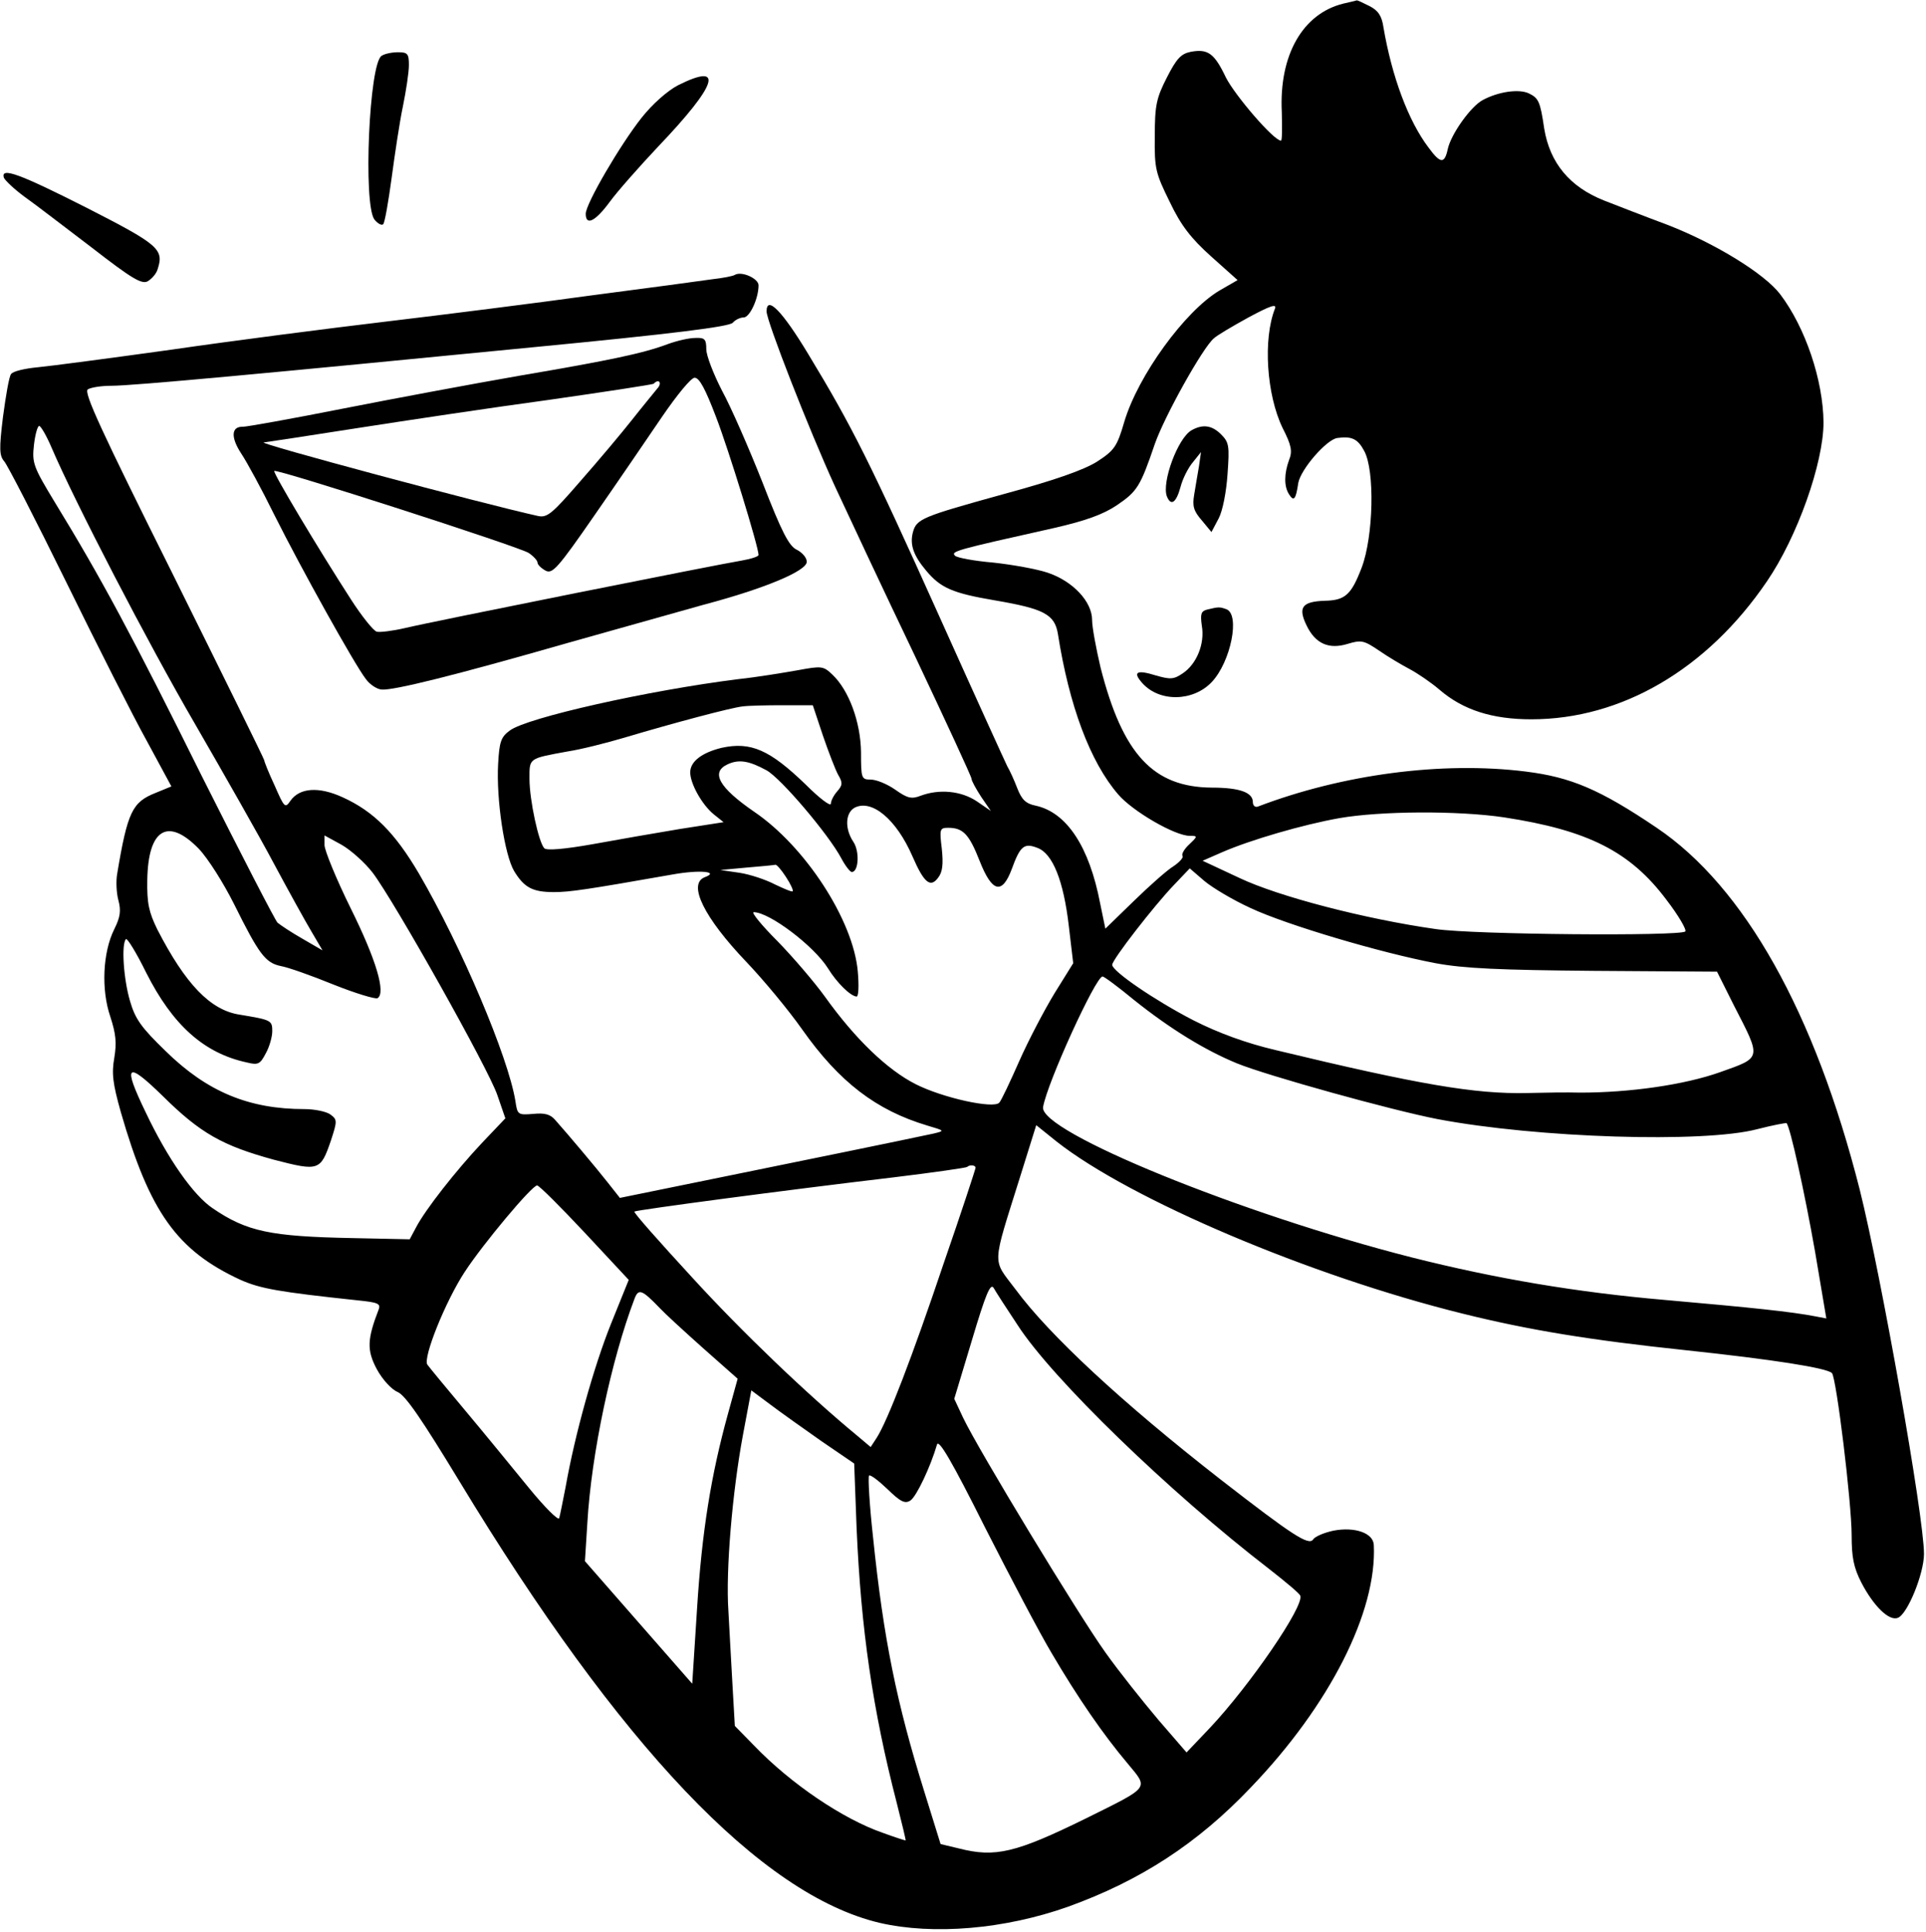 <svg width="639" height="641" viewBox="0 0 639 641" fill="none" xmlns="http://www.w3.org/2000/svg">
<path d="M445.666 1.202C432.199 4.535 424.332 18.268 425.266 37.202C425.399 42.402 425.399 46.669 424.999 46.669C422.599 46.669 409.799 31.735 406.732 25.735C402.866 17.602 400.732 16.135 394.999 17.202C391.799 17.869 390.332 19.468 387.132 25.735C383.666 32.535 383.132 34.935 383.132 45.202C382.999 56.002 383.399 57.468 388.066 66.935C391.799 74.802 395.132 79.069 401.799 85.069L410.599 92.935L404.599 96.402C393.132 103.202 377.532 124.668 372.999 140.002C370.599 148.268 369.666 149.468 363.932 153.202C359.399 156.002 349.932 159.335 333.266 163.868C305.799 171.468 304.066 172.135 302.866 176.668C301.799 180.802 303.132 184.402 307.266 189.335C312.066 195.068 315.932 196.802 330.066 199.202C346.466 202.002 349.932 203.868 350.999 210.402C354.732 234.135 361.666 252.802 370.999 263.602C375.799 269.202 389.799 277.335 394.732 277.335C397.399 277.335 397.399 277.468 394.599 280.135C392.999 281.602 391.932 283.335 392.332 284.002C392.732 284.535 391.266 286.135 389.266 287.468C387.266 288.668 381.399 293.868 376.199 298.935L366.732 308.135L364.999 299.735C361.399 280.935 353.932 269.602 343.666 267.335C340.332 266.668 338.999 265.335 337.532 261.602C336.466 258.802 334.999 255.602 334.199 254.268C333.532 252.935 323.266 230.402 311.532 204.268C288.732 153.602 282.866 141.735 268.066 117.335C259.532 103.202 254.332 97.868 254.332 103.335C254.332 106.535 268.332 142.402 276.999 161.335C281.266 170.535 293.132 195.868 303.532 217.602C313.799 239.335 322.332 257.735 322.332 258.402C322.332 259.068 323.799 261.735 325.532 264.402L328.732 269.068L324.066 265.868C318.866 262.402 311.666 261.735 305.532 264.002C302.466 265.202 301.132 264.935 296.999 262.002C294.332 260.135 290.732 258.668 288.866 258.668C285.799 258.668 285.666 258.268 285.666 249.602C285.532 239.602 281.666 229.068 276.199 223.868C273.132 220.935 272.599 220.935 264.599 222.402C260.066 223.202 251.266 224.668 244.999 225.335C215.132 229.068 174.732 238.135 169.132 242.402C166.199 244.535 165.666 246.135 165.266 253.468C164.599 265.202 167.399 283.735 170.599 289.068C173.932 294.535 176.732 296.002 183.799 296.002C188.999 296.002 194.466 295.202 223.266 290.135C232.199 288.535 238.866 289.202 233.799 291.068C228.066 293.335 233.666 304.535 247.532 319.068C253.266 325.068 261.666 335.202 266.066 341.468C278.466 359.068 290.732 368.402 307.666 373.468C313.532 375.202 313.532 375.202 309.666 376.135C299.132 378.402 267.799 384.802 238.332 390.802L205.666 397.468L201.666 392.402C197.799 387.468 188.466 376.402 184.199 371.602C182.599 369.735 180.732 369.202 176.866 369.602C171.799 370.002 171.666 369.868 170.999 365.335C168.599 350.668 153.132 314.135 138.999 289.868C130.999 276.268 123.932 269.202 113.666 264.535C105.799 260.935 99.399 261.335 96.332 265.735C94.599 268.268 94.332 268.002 91.132 260.668C89.132 256.402 87.666 252.668 87.666 252.268C87.666 251.868 74.066 224.268 57.532 190.935C33.666 143.068 27.666 130.135 29.132 129.202C30.199 128.535 33.666 128.002 36.999 128.002C44.066 128.002 88.466 123.868 176.999 115.202C222.732 110.802 242.066 108.402 243.132 107.068C243.932 106.135 245.532 105.335 246.732 105.335C248.732 105.335 251.666 99.069 251.666 94.668C251.666 92.402 246.066 89.868 243.799 91.202C243.266 91.602 239.799 92.269 236.199 92.668C232.599 93.202 214.732 95.602 196.332 98.002C178.066 100.535 147.399 104.402 128.332 106.668C109.266 108.935 77.132 113.068 56.999 116.002C36.866 118.802 16.732 121.468 12.466 121.868C8.199 122.268 4.199 123.202 3.666 124.135C2.999 124.935 1.932 131.335 0.999 138.268C-0.334 149.068 -0.201 151.202 1.399 153.068C2.466 154.268 11.799 172.402 22.066 193.335C32.332 214.268 44.332 238.002 48.866 246.135L56.866 260.935L51.666 263.068C43.932 266.135 42.332 269.202 38.866 290.002C38.466 292.268 38.599 296.135 39.266 298.668C40.199 302.135 39.932 304.268 37.932 308.268C34.066 316.002 33.532 328.402 36.599 337.335C38.466 343.068 38.732 346.002 37.932 350.935C36.999 356.135 37.399 359.468 40.066 368.935C49.666 402.268 58.732 414.935 79.799 424.668C86.466 427.602 92.466 428.668 118.732 431.468C125.266 432.135 126.332 432.535 125.666 434.402C121.799 444.402 121.666 448.002 124.999 454.268C126.866 457.735 129.932 461.068 131.932 461.868C134.599 463.068 139.932 470.935 152.332 491.335C205.666 579.468 252.466 628.668 291.799 638.002C309.666 642.135 333.266 640.135 354.332 632.668C378.332 624.002 397.266 611.735 414.999 593.068C441.132 565.868 456.866 534.802 455.799 512.668C455.666 508.668 449.532 506.535 442.466 507.868C439.266 508.535 436.199 509.868 435.666 510.802C434.199 512.935 428.866 509.468 404.999 490.935C372.332 465.468 348.066 442.935 336.866 427.735C329.132 417.468 328.999 420.668 338.466 390.402L343.799 373.335L350.599 378.802C374.999 398.002 434.599 423.335 485.266 435.868C507.266 441.335 527.666 444.668 559.266 448.002C588.066 451.068 606.066 453.868 607.799 455.602C609.266 457.202 614.332 498.535 614.332 509.468C614.332 516.668 614.999 520.135 617.532 525.068C621.532 532.802 626.732 538.002 629.666 536.802C632.866 535.602 638.332 522.135 638.332 515.602C638.332 503.202 624.066 422.935 616.999 394.668C602.066 335.868 578.732 294.268 549.666 274.668C530.732 261.868 521.132 257.868 506.199 256.002C478.332 252.535 445.399 256.935 417.399 267.602C416.466 268.002 415.666 267.335 415.666 266.135C415.666 262.935 411.266 261.335 402.066 261.335C382.599 261.202 372.466 250.268 365.132 221.468C363.666 215.202 362.332 208.135 362.332 205.735C362.332 199.602 355.932 192.802 347.532 190.002C343.932 188.802 335.799 187.335 329.532 186.668C323.266 186.135 317.532 185.068 316.866 184.402C315.399 182.935 316.866 182.535 349.666 175.202C360.199 172.802 366.066 170.668 370.599 167.602C377.266 163.068 378.332 161.468 383.132 147.335C386.332 138.135 399.132 115.202 402.732 112.268C403.666 111.335 408.866 108.268 414.199 105.335C421.399 101.468 423.666 100.668 422.999 102.402C418.999 112.535 420.199 130.935 425.532 142.002C428.466 147.735 428.866 149.735 427.666 152.668C426.066 157.068 425.932 161.335 427.666 164.002C429.266 166.535 429.932 165.735 430.732 160.268C431.532 155.735 440.066 145.868 443.666 145.335C448.466 144.668 450.466 145.602 452.599 149.602C456.199 156.135 455.666 178.002 451.799 188.268C448.332 197.335 446.332 199.202 439.532 199.335C432.066 199.602 430.599 201.468 433.399 207.335C436.332 213.602 440.866 215.602 447.266 213.602C451.666 212.268 452.599 212.535 457.532 215.868C460.599 218.002 465.132 220.668 467.666 222.002C470.199 223.335 474.732 226.402 477.532 228.802C485.399 235.602 495.132 238.668 508.066 238.668C537.932 238.668 566.332 222.135 586.199 192.935C596.332 178.135 604.999 153.602 604.999 140.135C604.866 126.135 598.999 108.668 590.599 97.602C585.399 90.802 569.132 80.802 553.399 74.668C545.532 71.735 535.932 68.002 532.199 66.535C520.732 62.002 514.199 54.002 512.332 42.669C510.999 33.602 510.466 32.535 507.132 30.935C503.799 29.468 497.132 30.402 491.932 33.202C487.932 35.335 481.399 44.535 480.332 49.468C479.266 54.402 477.932 54.402 473.932 48.935C467.266 40.135 461.799 25.468 458.999 9.068C458.466 5.335 457.266 3.468 454.332 2.002C452.199 0.935 450.332 0.002 450.066 0.135C449.799 0.268 447.932 0.668 445.666 1.202ZM16.999 148.268C24.732 166.402 49.132 213.468 64.732 240.268C74.199 256.668 86.066 277.468 90.866 286.535C95.799 295.735 101.399 305.868 103.399 309.202L106.999 315.335L100.332 311.468C96.599 309.335 92.999 306.935 92.066 306.135C91.266 305.335 79.932 283.335 66.866 257.335C43.799 210.802 33.532 191.735 18.199 166.668C10.999 154.802 10.599 153.602 11.266 147.602C11.666 144.135 12.466 141.335 12.999 141.335C13.532 141.335 15.399 144.535 16.999 148.268ZM272.999 244.002C274.866 249.468 277.132 255.335 278.066 257.068C279.666 259.735 279.532 260.535 277.799 262.535C276.599 263.868 275.666 265.735 275.666 266.668C275.666 267.735 271.932 264.935 267.399 260.402C255.399 248.802 249.132 246.002 239.399 248.135C232.866 249.735 228.999 252.668 228.999 256.268C228.999 260.002 232.866 266.935 236.732 270.135L240.066 272.802L225.532 275.068C217.532 276.402 204.466 278.668 196.466 280.135C187.399 281.735 181.399 282.268 180.599 281.468C178.732 279.602 175.666 265.468 175.666 258.402C175.666 251.468 175.266 251.735 188.332 249.335C192.732 248.668 201.132 246.535 206.999 244.802C223.532 239.868 242.599 234.802 246.332 234.402C248.199 234.135 254.199 234.002 259.666 234.002H269.666L272.999 244.002ZM254.332 255.602C259.132 258.268 274.866 276.802 279.132 284.802C280.466 287.335 282.066 289.335 282.599 289.335C284.866 289.335 285.266 282.535 283.132 279.335C280.199 274.935 280.466 269.735 283.532 268.002C289.266 265.068 297.399 271.868 302.732 284.135C306.599 293.068 308.732 294.668 311.266 291.202C312.732 289.335 312.999 286.668 312.466 281.602C311.666 275.068 311.799 274.668 314.599 274.668C319.532 274.668 321.532 276.802 324.999 285.602C329.132 296.135 332.466 296.935 335.666 288.402C338.466 280.668 339.799 279.602 344.199 281.335C349.266 283.202 352.866 292.268 354.599 307.202L356.066 319.602L349.932 329.468C346.599 334.935 341.266 345.068 338.199 352.002C335.132 358.935 332.199 365.202 331.532 365.868C329.666 368.002 312.732 364.268 303.799 359.735C294.332 354.935 283.666 344.668 273.666 330.668C270.199 325.868 263.132 317.602 257.932 312.268C252.732 307.068 249.132 302.668 250.066 302.668C255.266 302.668 270.066 313.868 274.732 321.335C277.666 326.135 282.199 330.535 284.199 330.668C284.866 330.668 284.999 326.935 284.599 322.402C283.132 305.335 267.132 280.802 250.199 269.335C238.599 261.335 235.666 256.268 241.399 253.602C245.132 251.868 248.466 252.402 254.332 255.602ZM498.999 271.202C526.866 275.468 540.866 282.535 552.866 298.535C556.866 303.735 559.666 308.535 559.132 309.068C557.399 310.668 488.999 310.135 476.332 308.268C452.866 304.935 424.199 297.468 411.266 291.335L398.999 285.602L405.399 282.802C414.866 278.668 432.332 273.602 444.332 271.468C458.066 269.068 483.799 268.935 498.999 271.202ZM65.932 281.602C68.999 284.802 74.199 293.068 77.666 300.002C85.932 316.668 88.066 319.468 93.132 320.535C95.532 320.935 103.399 323.735 110.599 326.668C117.932 329.602 124.599 331.602 125.266 331.202C128.066 329.468 124.866 318.535 116.332 301.335C111.532 291.602 107.666 282.135 107.666 280.402V277.202L113.266 280.268C116.332 282.002 120.999 286.135 123.666 289.602C130.999 299.335 162.066 354.668 164.999 363.335L167.666 371.068L159.932 379.202C151.266 388.402 141.132 401.335 138.066 407.202L135.932 411.202L116.866 410.802C89.799 410.268 81.932 408.668 70.599 400.935C64.199 396.668 55.666 384.535 48.332 369.068C40.599 353.068 41.932 351.868 54.066 363.735C66.466 376.002 73.799 380.135 90.866 384.802C105.799 388.668 106.332 388.535 109.799 378.402C111.932 371.868 111.932 371.468 109.532 369.735C108.199 368.802 104.332 368.002 100.999 368.002C82.599 368.002 68.732 362.268 54.999 348.802C46.866 340.935 44.866 338.135 43.132 332.135C40.999 324.935 40.199 313.202 41.799 311.602C42.199 311.202 45.266 316.135 48.466 322.668C57.266 340.135 67.666 349.468 81.932 352.535C85.666 353.468 86.332 353.068 88.199 349.468C89.399 347.335 90.332 344.002 90.332 342.135C90.332 338.535 89.932 338.402 79.532 336.668C69.799 335.202 61.532 326.535 52.199 308.402C49.399 302.668 48.732 299.735 48.866 292.002C49.132 275.068 55.666 271.068 65.932 281.602ZM260.732 290.935C262.332 293.335 263.266 295.468 262.999 295.735C262.732 296.002 260.199 294.935 257.132 293.468C254.066 291.868 248.866 290.135 245.399 289.602L238.999 288.668L247.666 287.868C252.466 287.468 256.732 287.068 257.266 286.935C257.666 286.802 259.266 288.668 260.732 290.935ZM414.999 301.335C426.999 306.935 458.066 316.135 476.332 319.602C485.666 321.335 497.532 321.868 528.999 322.135L569.666 322.402L575.266 333.602C584.466 351.468 584.599 350.802 570.732 355.735C558.732 360.002 540.599 362.535 524.332 362.535C519.932 362.402 512.066 362.535 506.732 362.668C489.399 363.068 470.732 359.868 423.132 348.402C413.532 346.135 404.332 342.802 395.932 338.535C383.266 332.002 368.999 322.268 368.999 320.135C368.999 318.402 382.999 300.402 389.399 293.735L394.732 288.135L399.532 292.268C402.199 294.535 409.132 298.668 414.999 301.335ZM376.332 331.868C388.199 341.335 399.666 348.402 410.332 352.802C420.466 356.935 461.799 368.402 476.999 371.335C510.066 377.602 565.266 379.335 582.999 374.668C588.199 373.335 592.466 372.535 592.732 372.668C593.932 373.868 598.732 395.602 602.199 415.335L605.932 437.468L602.466 436.802C594.199 435.202 581.132 433.868 552.466 431.335C523.132 428.802 496.332 424.268 468.332 417.202C411.799 402.802 344.732 375.468 346.066 367.335C347.399 359.335 363.532 324.002 365.799 324.002C366.332 324.002 370.999 327.468 376.332 331.868ZM323.666 387.468C323.666 387.868 318.999 402.135 313.132 419.068C302.599 450.402 294.466 471.468 290.866 477.068L288.866 480.135L284.599 476.535C267.932 462.802 245.799 441.602 229.399 423.602C218.732 412.002 210.199 402.402 210.466 402.002C211.132 401.468 261.266 394.802 296.332 390.668C309.532 389.068 320.599 387.468 320.866 387.202C321.666 386.402 323.666 386.535 323.666 387.468ZM193.932 408.935L208.599 424.668L202.732 439.202C196.999 453.468 190.732 476.002 187.666 493.335C186.732 498.135 185.799 502.802 185.532 503.735C185.266 504.668 180.732 500.135 175.399 493.602C170.066 487.068 160.599 475.468 154.332 468.002C148.066 460.535 142.466 453.735 141.799 452.802C140.199 450.668 147.799 431.735 154.199 422.002C160.199 412.802 176.466 393.335 178.199 393.335C178.866 393.335 185.932 400.402 193.932 408.935ZM337.666 439.735C349.132 457.468 387.932 495.068 420.999 520.535C426.466 524.802 431.266 528.802 431.399 529.468C432.732 532.935 414.599 559.335 401.399 573.335L393.666 581.468L384.332 570.668C379.266 564.668 371.266 554.668 366.732 548.268C357.932 536.002 324.599 481.068 319.532 470.402L316.599 464.135L322.466 444.668C326.999 429.468 328.599 425.602 329.666 427.335C330.332 428.535 333.932 434.135 337.666 439.735ZM218.999 434.135C220.466 435.735 226.866 441.602 233.132 447.202L244.732 457.468L241.532 469.068C235.932 489.335 232.866 508.135 231.266 533.735L229.666 558.668L211.799 538.268L194.066 518.002L194.866 505.335C196.199 482.268 202.866 451.068 210.466 431.068C211.799 427.468 212.866 427.735 218.999 434.135ZM272.466 478.135L283.399 485.602L284.199 507.068C285.666 540.668 289.532 567.335 297.532 598.268C299.266 605.068 300.599 610.668 300.466 610.668C300.199 610.668 296.866 609.602 292.866 608.135C279.799 603.602 262.466 592.002 250.066 579.068L243.799 572.668L242.999 558.668C242.599 550.935 241.932 540.135 241.666 534.535C240.732 521.068 242.999 494.935 246.466 476.268L249.266 461.335L255.532 466.002C258.866 468.535 266.599 474.002 272.466 478.135ZM348.999 548.668C357.532 563.202 366.066 575.602 374.066 585.068C381.132 593.602 381.799 592.668 360.332 603.335C336.999 614.802 330.199 616.402 318.199 613.335L312.066 611.868L306.599 594.268C297.532 565.202 293.132 543.868 289.666 510.135C288.466 499.335 287.932 490.002 288.332 489.602C288.732 489.202 291.399 491.202 294.332 494.002C298.732 498.268 300.199 499.068 302.066 497.868C304.066 496.535 308.732 486.668 310.866 479.335C311.399 477.335 315.799 484.802 326.732 506.668C335.132 523.202 344.999 542.002 348.999 548.668Z" fill="black"/>
<path d="M126.598 18.535C122.465 21.068 120.465 67.601 124.198 72.801C125.265 74.135 126.598 74.935 127.132 74.401C127.665 73.868 128.865 66.935 129.932 59.068C130.998 51.068 132.598 40.401 133.665 35.335C134.732 30.135 135.665 24.001 135.665 21.601C135.665 17.868 135.265 17.335 132.065 17.335C129.932 17.335 127.532 17.868 126.598 18.535Z" fill="black"/>
<path d="M224.999 28.268C221.399 30.135 216.465 34.535 212.865 39.069C205.799 48.002 194.332 67.602 194.332 70.935C194.332 75.069 197.532 73.469 202.332 66.935C204.865 63.468 212.065 55.335 218.332 48.669C238.065 28.002 240.465 20.535 224.999 28.268Z" fill="black"/>
<path d="M1.268 58.934C1.668 59.867 4.734 62.8 8.201 65.334C11.801 67.867 21.801 75.6 30.601 82.267C43.668 92.4 47.001 94.4 49.001 93.334C50.334 92.534 51.934 90.8 52.334 89.2C54.468 82.667 52.468 81.067 28.734 68.934C6.601 57.734 0.201 55.334 1.268 58.934Z" fill="black"/>
<path d="M221.665 114.134C213.531 117.2 202.865 119.467 172.331 124.667C156.998 127.334 130.598 132.267 113.665 135.6C96.865 138.934 81.931 141.6 80.598 141.6C76.731 141.467 76.465 145.067 80.065 150.534C81.931 153.334 86.865 162.4 90.998 170.8C99.931 188.667 117.665 220.534 121.398 225.334C122.731 227.2 125.265 228.8 126.731 228.8C130.731 229.067 150.731 224.134 188.331 213.334C205.931 208.4 226.198 202.667 233.398 200.667C253.531 195.334 267.665 189.467 267.665 186.4C267.665 185.067 266.198 183.334 264.331 182.4C261.798 181.2 259.398 176.667 252.998 160.134C248.465 148.667 242.465 134.934 239.531 129.6C236.731 124.134 234.331 118 234.331 115.867C234.331 112.534 233.798 112 230.731 112.134C228.598 112.134 224.598 113.067 221.665 114.134ZM237.531 138.267C241.798 149.334 251.665 181.467 251.665 184.134C251.665 184.667 249.131 185.467 246.065 186C238.598 187.2 143.798 206.134 134.331 208.4C130.331 209.334 126.065 209.867 124.998 209.6C123.931 209.334 120.065 204.534 116.465 198.934C105.531 182 90.465 156.8 90.998 156.267C91.798 155.467 172.065 181.334 175.398 183.467C176.998 184.534 178.331 186 178.331 186.667C178.331 187.334 179.531 188.534 180.998 189.334C183.265 190.534 184.998 188.667 197.265 170.934C204.865 160 214.865 145.334 219.665 138.267C224.598 131.067 229.265 125.334 230.465 125.334C232.065 125.334 234.065 129.2 237.531 138.267ZM218.065 128.934C216.998 130.267 213.131 134.934 209.665 139.334C206.198 143.734 198.465 152.934 192.598 159.6C183.131 170.534 181.531 171.867 178.465 171.2C159.798 167.067 84.731 146.934 87.531 146.8C88.598 146.667 102.731 144.534 118.865 142C135.131 139.467 163.531 135.2 182.198 132.667C200.865 130 216.465 127.6 216.865 127.334C218.598 125.467 219.798 127.067 218.065 128.934Z" fill="black"/>
<path d="M395.265 142.802C390.732 145.468 385.399 160.002 387.132 164.668C388.465 168.002 390.199 166.935 391.665 161.602C392.332 158.935 394.199 155.202 395.799 153.335L398.465 150.002L397.799 154.668C397.399 157.202 396.599 161.468 396.199 164.135C395.532 168.002 396.065 169.602 398.732 172.668L401.932 176.535L404.332 172.002C405.665 169.468 406.865 163.202 407.265 157.335C407.932 148.002 407.799 146.802 405.132 144.135C402.065 141.068 398.999 140.668 395.265 142.802Z" fill="black"/>
<path d="M400.467 202.267C398.467 202.8 398.2 203.734 398.733 207.6C399.8 213.6 397 220.4 392.333 223.467C389.4 225.467 388.2 225.467 383.533 224.134C377.133 222.134 375.667 222.934 379 226.667C384.733 233.067 395.933 232.8 402.067 226.267C408.333 219.6 411.533 203.867 406.867 202.134C404.6 201.334 404.333 201.334 400.467 202.267Z" fill="black"/>
</svg>
